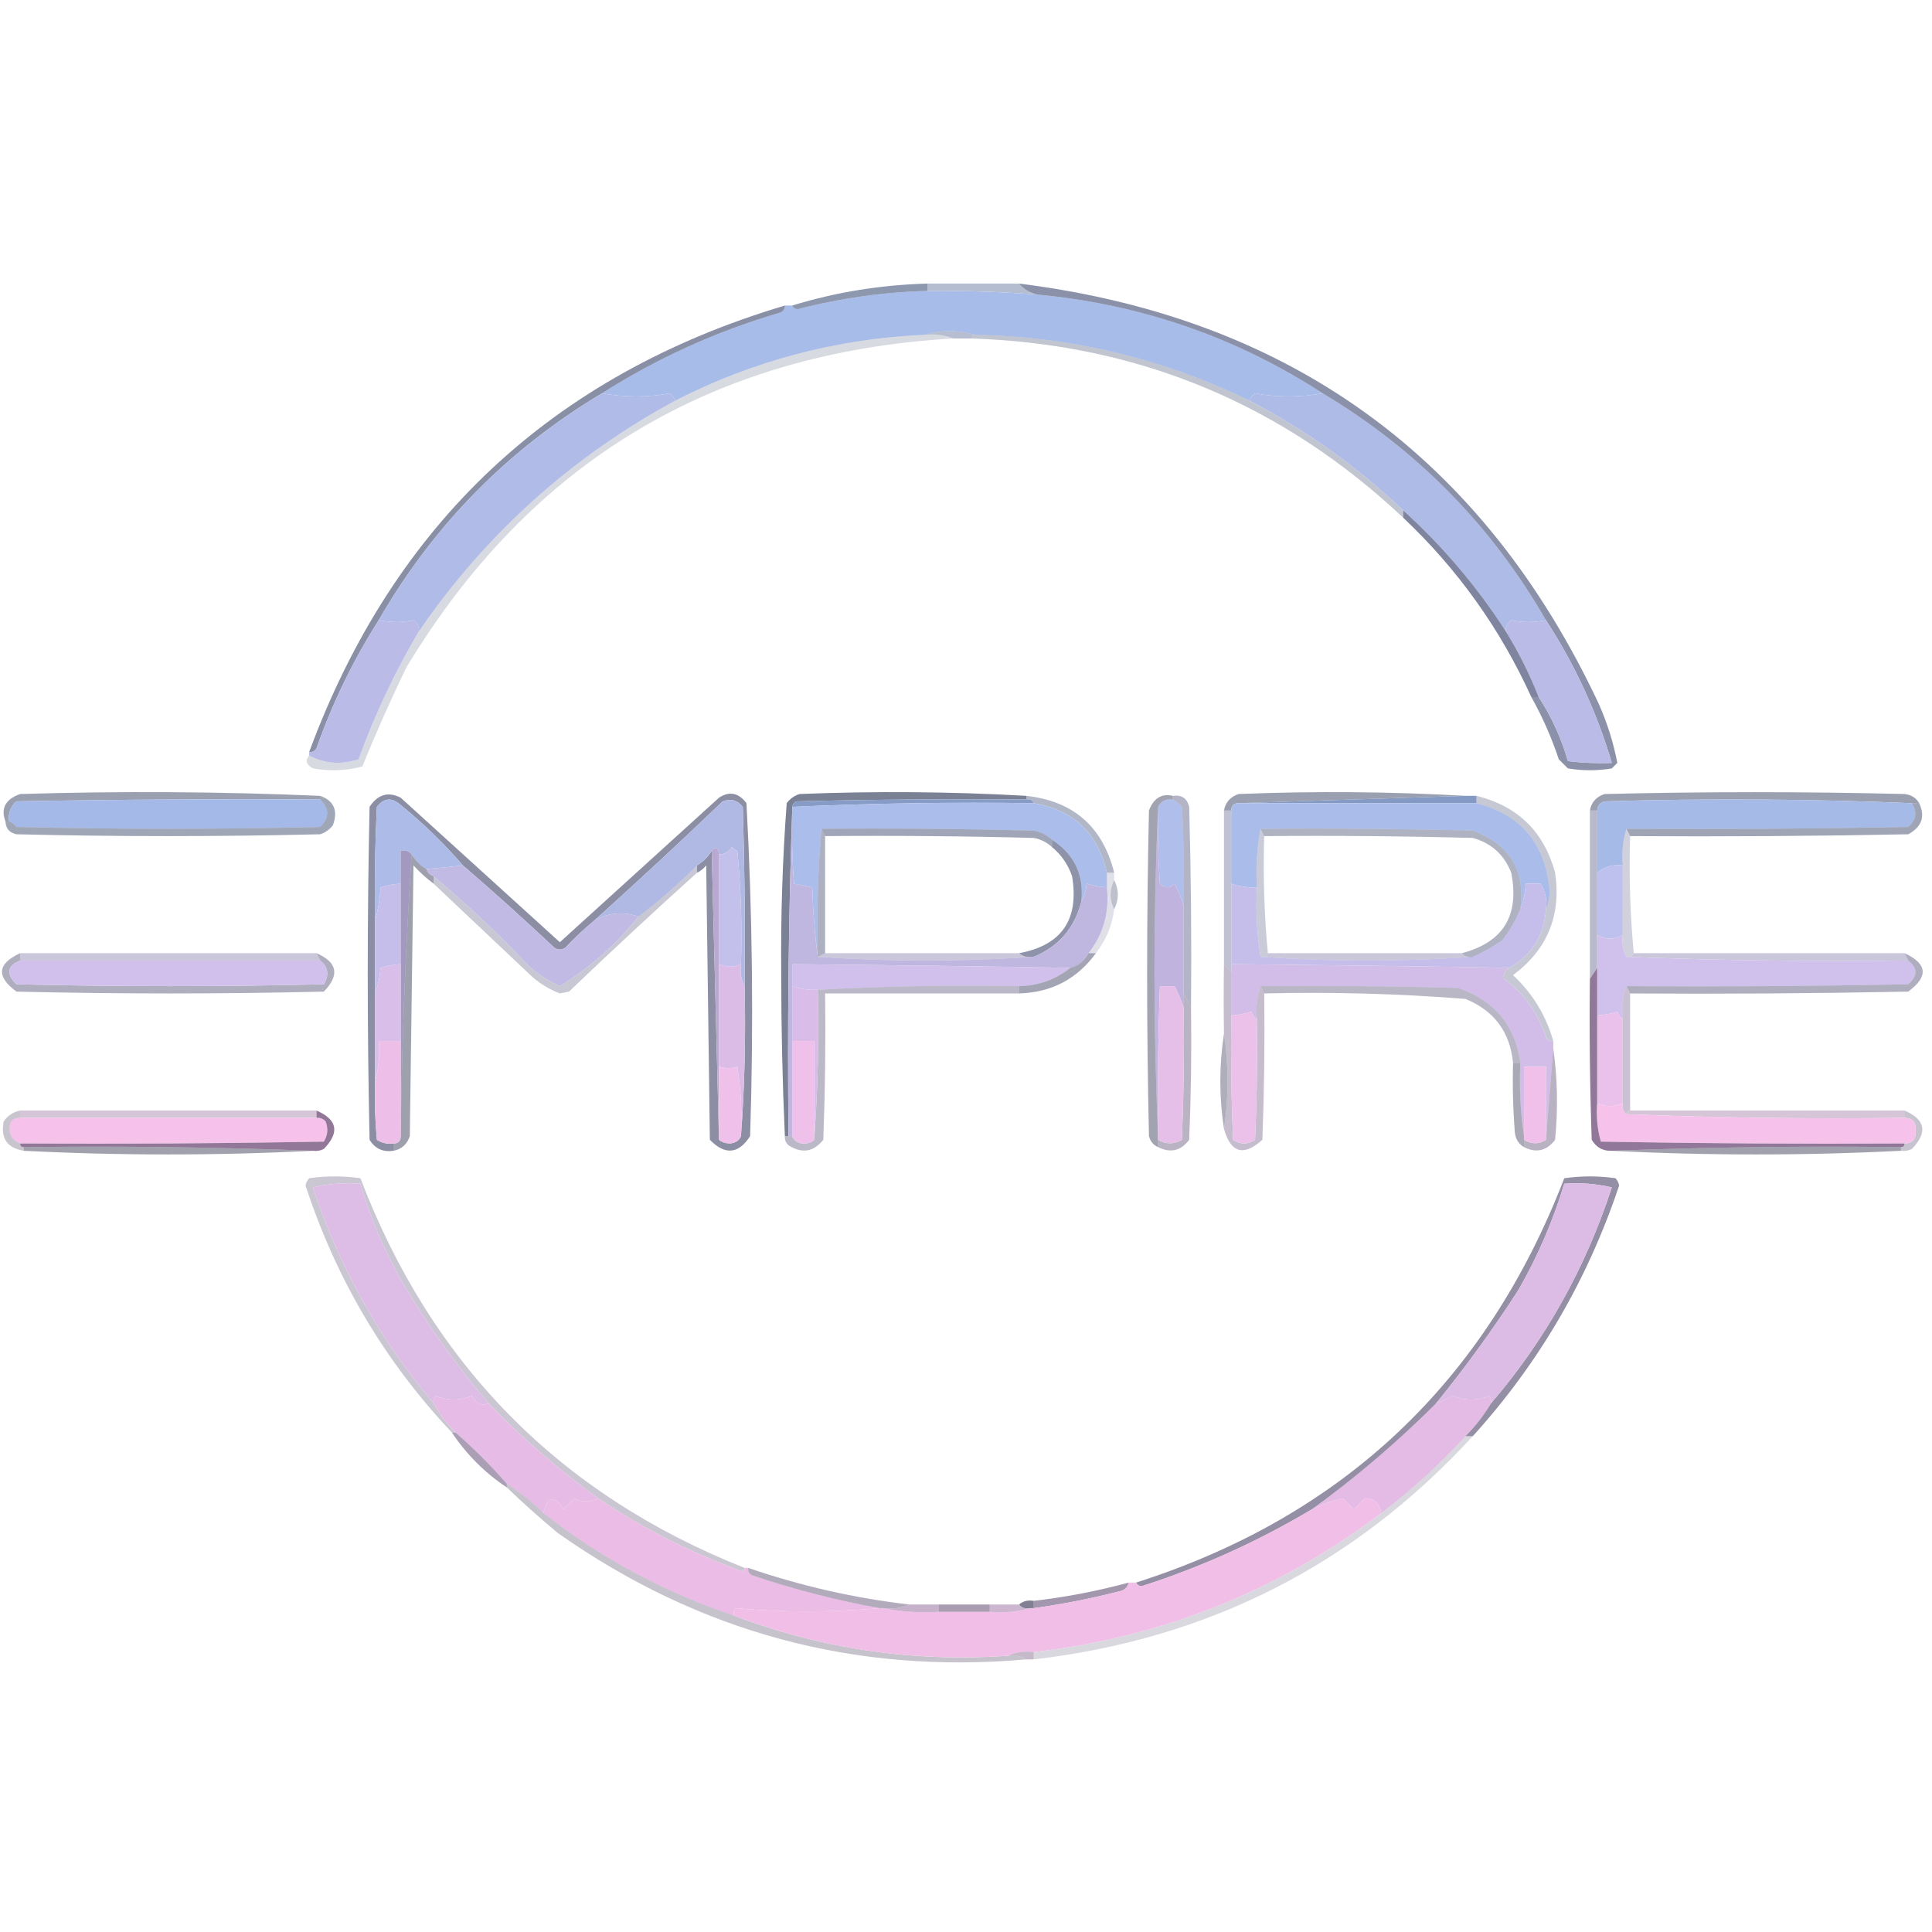 <?xml version="1.0" encoding="UTF-8"?>
<!DOCTYPE svg PUBLIC "-//W3C//DTD SVG 1.1//EN" "http://www.w3.org/Graphics/SVG/1.1/DTD/svg11.dtd">
<svg xmlns="http://www.w3.org/2000/svg" version="1.1" width="528px" height="528px" style="shape-rendering:geometricPrecision; text-rendering:geometricPrecision; image-rendering:optimizeQuality; fill-rule:evenodd; clip-rule:evenodd" xmlns:xlink="http://www.w3.org/1999/xlink">
<g><path style="opacity:0.5" fill="#6d7fa5" d="M 253.5,77.5 C 261.833,77.5 270.167,77.5 278.5,77.5C 279.802,79.028 281.469,80.028 283.5,80.5C 273.518,79.743 263.518,79.41 253.5,79.5C 253.5,78.833 253.5,78.167 253.5,77.5 Z"/></g>
<g><path style="opacity:1" fill="#a8bce9" d="M 253.5,79.5 C 263.518,79.41 273.518,79.743 283.5,80.5C 311.856,83.172 337.856,92.172 361.5,107.5C 355.057,108.62 348.891,108.62 343,107.5C 342.283,108.044 341.783,108.711 341.5,109.5C 317.849,98.004 292.849,92.004 266.5,91.5C 261.833,90.167 257.167,90.167 252.5,91.5C 228.483,92.609 205.817,98.609 184.5,109.5C 184.217,108.711 183.717,108.044 183,107.5C 177.109,108.62 170.943,108.62 164.5,107.5C 179.514,97.915 195.681,90.581 213,85.5C 214.03,85.164 214.53,84.497 214.5,83.5C 215.167,83.5 215.833,83.5 216.5,83.5C 216.735,84.097 217.235,84.43 218,84.5C 229.641,81.488 241.475,79.821 253.5,79.5 Z"/></g>
<g><path style="opacity:0.667" fill="#546386" d="M 253.5,77.5 C 253.5,78.167 253.5,78.833 253.5,79.5C 241.475,79.821 229.641,81.488 218,84.5C 217.235,84.43 216.735,84.097 216.5,83.5C 228.434,79.84 240.767,77.84 253.5,77.5 Z"/></g>
<g><path style="opacity:0.5" fill="#707fa5" d="M 252.5,91.5 C 257.167,90.167 261.833,90.167 266.5,91.5C 265.833,91.5 265.5,91.833 265.5,92.5C 263.833,92.5 262.167,92.5 260.5,92.5C 258.052,91.527 255.385,91.194 252.5,91.5 Z"/></g>
<g><path style="opacity:0.333" fill="#455172" d="M 266.5,91.5 C 292.849,92.004 317.849,98.004 341.5,109.5C 356.869,117.528 370.869,127.528 383.5,139.5C 383.5,140.167 383.5,140.833 383.5,141.5C 350.373,110.343 311.04,94.01 265.5,92.5C 265.5,91.833 265.833,91.5 266.5,91.5 Z"/></g>
<g><path style="opacity:0.667" fill="#4f597a" d="M 214.5,83.5 C 214.53,84.497 214.03,85.164 213,85.5C 195.681,90.581 179.514,97.915 164.5,107.5C 138.784,122.882 118.451,143.549 103.5,169.5C 96.535,180.432 90.868,192.099 86.5,204.5C 86.043,205.298 85.376,205.631 84.5,205.5C 107.515,143.151 150.848,102.485 214.5,83.5 Z"/></g>
<g><path style="opacity:1" fill="#b0bbe8" d="M 164.5,107.5 C 170.943,108.62 177.109,108.62 183,107.5C 183.717,108.044 184.217,108.711 184.5,109.5C 156.083,124.92 132.75,145.92 114.5,172.5C 114.539,171.244 114.039,170.244 113,169.5C 110.003,170.166 106.836,170.166 103.5,169.5C 118.451,143.549 138.784,122.882 164.5,107.5 Z"/></g>
<g><path style="opacity:1" fill="#afbbe7" d="M 361.5,107.5 C 387.216,122.882 407.549,143.549 422.5,169.5C 419.164,170.166 415.997,170.166 413,169.5C 411.961,170.244 411.461,171.244 411.5,172.5C 403.668,160.326 394.334,149.326 383.5,139.5C 370.869,127.528 356.869,117.528 341.5,109.5C 341.783,108.711 342.283,108.044 343,107.5C 348.891,108.62 355.057,108.62 361.5,107.5 Z"/></g>
<g><path style="opacity:0.22" fill="#505a7b" d="M 252.5,91.5 C 255.385,91.194 258.052,91.527 260.5,92.5C 194.668,96.317 144.834,126.317 111,182.5C 106.725,191.382 102.725,200.382 99,209.5C 94.587,210.632 90.087,210.799 85.5,210C 83.689,208.959 83.355,207.793 84.5,206.5C 88.773,208.733 93.273,209.066 98,207.5C 102.43,195.308 107.93,183.641 114.5,172.5C 132.75,145.92 156.083,124.92 184.5,109.5C 205.817,98.609 228.483,92.609 252.5,91.5 Z"/></g>
<g><path style="opacity:0.667" fill="#515b7d" d="M 278.5,77.5 C 352.556,86.74 405.389,125.074 437,192.5C 439.304,197.739 440.97,203.072 442,208.5C 441.5,209 441,209.5 440.5,210C 436.5,210.667 432.5,210.667 428.5,210C 427.667,209.167 426.833,208.333 426,207.5C 424.035,201.572 421.535,195.906 418.5,190.5C 419.167,190.5 419.833,190.5 420.5,190.5C 424.019,195.869 426.686,201.702 428.5,208C 432.486,208.499 436.486,208.666 440.5,208.5C 436.368,194.573 430.368,181.573 422.5,169.5C 407.549,143.549 387.216,122.882 361.5,107.5C 337.856,92.172 311.856,83.172 283.5,80.5C 281.469,80.028 279.802,79.028 278.5,77.5 Z"/></g>
<g><path style="opacity:1" fill="#babbe7" d="M 103.5,169.5 C 106.836,170.166 110.003,170.166 113,169.5C 114.039,170.244 114.539,171.244 114.5,172.5C 107.93,183.641 102.43,195.308 98,207.5C 93.273,209.066 88.773,208.733 84.5,206.5C 84.5,206.167 84.5,205.833 84.5,205.5C 85.376,205.631 86.043,205.298 86.5,204.5C 90.868,192.099 96.535,180.432 103.5,169.5 Z"/></g>
<g><path style="opacity:1" fill="#bbbbe8" d="M 422.5,169.5 C 430.368,181.573 436.368,194.573 440.5,208.5C 436.486,208.666 432.486,208.499 428.5,208C 426.686,201.702 424.019,195.869 420.5,190.5C 418.012,184.19 415.012,178.19 411.5,172.5C 411.461,171.244 411.961,170.244 413,169.5C 415.997,170.166 419.164,170.166 422.5,169.5 Z"/></g>
<g><path style="opacity:0.776" fill="#5b6284" d="M 383.5,139.5 C 394.334,149.326 403.668,160.326 411.5,172.5C 415.012,178.19 418.012,184.19 420.5,190.5C 419.833,190.5 419.167,190.5 418.5,190.5C 410.021,171.869 398.354,155.536 383.5,141.5C 383.5,140.833 383.5,140.167 383.5,139.5 Z"/></g>
<g><path style="opacity:0.502" fill="#364362" d="M 87.5,217.5 C 87.5,217.833 87.5,218.167 87.5,218.5C 59.831,218.333 32.165,218.5 4.5,219C 2.845,220.444 2.178,222.278 2.5,224.5C 2.167,224.5 1.833,224.5 1.5,224.5C 0.139,220.934 1.472,218.434 5.5,217C 33.003,216.17 60.336,216.336 87.5,217.5 Z"/></g>
<g><path style="opacity:0.5" fill="#364363" d="M 400.5,217.5 C 379.833,218.167 359.167,218.833 338.5,219.5C 337.167,219.5 336.5,220.167 336.5,221.5C 335.833,221.5 335.167,221.5 334.5,221.5C 334.916,219.248 336.249,217.748 338.5,217C 359.337,216.171 380.004,216.337 400.5,217.5 Z"/></g>
<g><path style="opacity:0.502" fill="#364362" d="M 524.5,219.5 C 523.833,219.5 523.167,219.5 522.5,219.5C 494.572,218.343 466.572,218.176 438.5,219C 437.244,219.417 436.577,220.25 436.5,221.5C 435.833,221.5 435.167,221.5 434.5,221.5C 434.916,219.248 436.249,217.748 438.5,217C 465.833,216.333 493.167,216.333 520.5,217C 522.32,217.2 523.653,218.034 524.5,219.5 Z"/></g>
<g><path style="opacity:0.667" fill="#394260" d="M 280.5,217.5 C 280.5,217.833 280.5,218.167 280.5,218.5C 259.497,218.333 238.497,218.5 217.5,219C 216.944,219.383 216.611,219.883 216.5,220.5C 216.5,220.833 216.5,221.167 216.5,221.5C 215.502,250.995 215.169,280.662 215.5,310.5C 215.167,310.5 214.833,310.5 214.5,310.5C 213.833,295.837 213.5,281.004 213.5,266C 213.348,250.411 213.848,234.911 215,219.5C 215.903,218.299 217.069,217.465 218.5,217C 239.337,216.171 260.004,216.337 280.5,217.5 Z"/></g>
<g><path style="opacity:1" fill="#869bc5" d="M 280.5,218.5 C 281.492,218.328 282.158,218.662 282.5,219.5C 260.455,219.188 238.455,219.522 216.5,220.5C 216.611,219.883 216.944,219.383 217.5,219C 238.497,218.5 259.497,218.333 280.5,218.5 Z"/></g>
<g><path style="opacity:1" fill="#8499c3" d="M 400.5,217.5 C 401.5,217.5 402.5,217.5 403.5,217.5C 403.5,218.167 403.5,218.833 403.5,219.5C 381.833,219.5 360.167,219.5 338.5,219.5C 359.167,218.833 379.833,218.167 400.5,217.5 Z"/></g>
<g><path style="opacity:0.443" fill="#505d7f" d="M 280.5,218.5 C 280.5,218.167 280.5,217.833 280.5,217.5C 293.357,218.931 301.357,225.931 304.5,238.5C 303.833,238.5 303.167,238.5 302.5,238.5C 300.037,227.702 293.37,221.369 282.5,219.5C 282.158,218.662 281.492,218.328 280.5,218.5 Z"/></g>
<g><path style="opacity:1" fill="#a4b9e7" d="M 87.5,218.5 C 90.061,221.01 90.061,223.51 87.5,226C 59.833,226.667 32.167,226.667 4.5,226C 3.956,225.283 3.289,224.783 2.5,224.5C 2.178,222.278 2.845,220.444 4.5,219C 32.165,218.5 59.831,218.333 87.5,218.5 Z"/></g>
<g><path style="opacity:1" fill="#abbdea" d="M 282.5,219.5 C 293.37,221.369 300.037,227.702 302.5,238.5C 302.5,239.833 302.5,241.167 302.5,242.5C 300.595,242.407 298.762,242.074 297,241.5C 296.802,243.382 296.302,245.048 295.5,246.5C 296.32,239.142 293.653,233.476 287.5,229.5C 286.158,228.207 284.491,227.374 282.5,227C 263.17,226.5 243.836,226.333 224.5,226.5C 223.505,237.988 223.172,249.655 223.5,261.5C 222.672,255.347 222.172,249.013 222,242.5C 220.333,242.167 218.667,241.833 217,241.5C 216.5,234.842 216.334,228.175 216.5,221.5C 216.5,221.167 216.5,220.833 216.5,220.5C 238.455,219.522 260.455,219.188 282.5,219.5 Z"/></g>
<g><path style="opacity:1" fill="#aabdea" d="M 338.5,219.5 C 360.167,219.5 381.833,219.5 403.5,219.5C 415.779,222.68 422.446,230.68 423.5,243.5C 423.493,245.369 423.16,247.036 422.5,248.5C 422.852,245.927 422.352,243.594 421,241.5C 419.667,241.5 418.333,241.5 417,241.5C 416.814,244.036 416.314,246.369 415.5,248.5C 416.936,237.875 412.603,230.709 402.5,227C 383.17,226.5 363.836,226.333 344.5,226.5C 343.512,231.64 343.179,236.974 343.5,242.5C 341.015,242.608 338.681,242.275 336.5,241.5C 336.5,234.833 336.5,228.167 336.5,221.5C 336.5,220.167 337.167,219.5 338.5,219.5 Z"/></g>
<g><path style="opacity:1" fill="#a5bae7" d="M 522.5,219.5 C 524.017,221.936 523.684,224.102 521.5,226C 495.835,226.5 470.169,226.667 444.5,226.5C 443.521,229.625 443.187,232.958 443.5,236.5C 440.812,236.166 438.479,236.832 436.5,238.5C 436.5,232.833 436.5,227.167 436.5,221.5C 436.577,220.25 437.244,219.417 438.5,219C 466.572,218.176 494.572,218.343 522.5,219.5 Z"/></g>
<g><path style="opacity:0.502" fill="#414e6d" d="M 87.5,217.5 C 91.254,218.828 92.421,221.494 91,225.5C 90.097,226.701 88.931,227.535 87.5,228C 59.833,228.667 32.167,228.667 4.5,228C 2.574,227.578 1.574,226.411 1.5,224.5C 1.833,224.5 2.167,224.5 2.5,224.5C 3.289,224.783 3.956,225.283 4.5,226C 32.167,226.667 59.833,226.667 87.5,226C 90.061,223.51 90.061,221.01 87.5,218.5C 87.5,218.167 87.5,217.833 87.5,217.5 Z"/></g>
<g><path style="opacity:0.503" fill="#434f6f" d="M 224.5,226.5 C 243.836,226.333 263.17,226.5 282.5,227C 284.491,227.374 286.158,228.207 287.5,229.5C 287.5,230.167 287.5,230.833 287.5,231.5C 286.118,230.199 284.452,229.366 282.5,229C 263.503,228.5 244.503,228.333 225.5,228.5C 225.167,227.833 224.833,227.167 224.5,226.5 Z"/></g>
<g><path style="opacity:0.501" fill="#414d6d" d="M 522.5,219.5 C 523.167,219.5 523.833,219.5 524.5,219.5C 526.202,223.164 525.202,225.997 521.5,228C 496.169,228.5 470.836,228.667 445.5,228.5C 445.167,227.833 444.833,227.167 444.5,226.5C 470.169,226.667 495.835,226.5 521.5,226C 523.684,224.102 524.017,221.936 522.5,219.5 Z"/></g>
<g><path style="opacity:1" fill="#b0beeb" d="M 320.5,218.5 C 321.458,218.953 322.292,219.619 323,220.5C 323.5,229.494 323.666,238.494 323.5,247.5C 322.852,245.502 322.019,243.502 321,241.5C 319.667,242.833 318.333,242.833 317,241.5C 316.5,234.508 316.334,227.508 316.5,220.5C 317.287,218.896 318.62,218.229 320.5,218.5 Z"/></g>
<g><path style="opacity:0.5" fill="#5c6385" d="M 224.5,226.5 C 224.833,227.167 225.167,227.833 225.5,228.5C 225.5,239.167 225.5,249.833 225.5,260.5C 224.833,260.833 224.167,261.167 223.5,261.5C 223.172,249.655 223.505,237.988 224.5,226.5 Z"/></g>
<g><path style="opacity:0.333" fill="#565d7e" d="M 403.5,217.5 C 414.777,220.277 421.944,227.277 425,238.5C 426.723,250.175 422.889,259.509 413.5,266.5C 418.84,271.5 422.506,277.5 424.5,284.5C 423.624,284.631 422.957,284.298 422.5,283.5C 420.408,276.909 416.575,271.576 411,267.5C 410.761,266.212 411.261,265.212 412.5,264.5C 418.646,261.002 421.979,255.669 422.5,248.5C 423.16,247.036 423.493,245.369 423.5,243.5C 422.446,230.68 415.779,222.68 403.5,219.5C 403.5,218.833 403.5,218.167 403.5,217.5 Z"/></g>
<g><path style="opacity:0.333" fill="#72779b" d="M 444.5,226.5 C 444.833,227.167 445.167,227.833 445.5,228.5C 445.172,239.346 445.506,250.013 446.5,260.5C 446.158,261.338 445.492,261.672 444.5,261.5C 443.539,259.735 443.205,257.735 443.5,255.5C 443.5,249.167 443.5,242.833 443.5,236.5C 443.187,232.958 443.521,229.625 444.5,226.5 Z"/></g>
<g><path style="opacity:0.4" fill="#787da1" d="M 344.5,226.5 C 344.833,227.167 345.167,227.833 345.5,228.5C 345.172,239.346 345.506,250.013 346.5,260.5C 346.158,261.338 345.492,261.672 344.5,261.5C 343.51,255.355 343.177,249.022 343.5,242.5C 343.179,236.974 343.512,231.64 344.5,226.5 Z"/></g>
<g><path style="opacity:1" fill="#bec0ed" d="M 443.5,236.5 C 443.5,242.833 443.5,249.167 443.5,255.5C 441.167,256.833 438.833,256.833 436.5,255.5C 436.5,249.833 436.5,244.167 436.5,238.5C 438.479,236.832 440.812,236.166 443.5,236.5 Z"/></g>
<g><path style="opacity:0.667" fill="#585e7f" d="M 287.5,229.5 C 293.653,233.476 296.32,239.142 295.5,246.5C 293.627,253.702 289.293,258.702 282.5,261.5C 280.901,261.768 279.568,261.434 278.5,260.5C 290.12,258.356 294.953,251.356 293,239.5C 291.896,236.279 290.063,233.612 287.5,231.5C 287.5,230.833 287.5,230.167 287.5,229.5 Z"/></g>
<g><path style="opacity:0.333" fill="#3d4563" d="M 304.5,240.5 C 305.833,243.167 305.833,245.833 304.5,248.5C 303.167,245.833 303.167,243.167 304.5,240.5 Z"/></g>
<g><path style="opacity:0.667" fill="#535676" d="M 190.5,238.5 C 190.5,237.833 190.5,237.167 190.5,236.5C 192.194,235.473 193.527,234.139 194.5,232.5C 195.167,258.833 195.833,285.167 196.5,311.5C 197.274,312.147 198.274,312.48 199.5,312.5C 201.03,312.36 202.03,311.693 202.5,310.5C 203.496,297.01 203.829,283.344 203.5,269.5C 203.667,253.163 203.5,236.83 203,220.5C 201.534,218.675 199.701,218.175 197.5,219C 185.937,230.067 174.271,240.9 162.5,251.5C 159.703,253.795 157.036,256.295 154.5,259C 153.5,259.667 152.5,259.667 151.5,259C 143.296,251.293 134.963,243.793 126.5,236.5C 121.337,230.504 115.67,225.004 109.5,220C 107.105,217.855 104.938,218.022 103,220.5C 102.5,230.828 102.334,241.161 102.5,251.5C 102.5,258.167 102.5,264.833 102.5,271.5C 102.5,279.5 102.5,287.5 102.5,295.5C 102.334,300.844 102.501,306.177 103,311.5C 104.356,312.38 105.856,312.714 107.5,312.5C 107.5,313.167 107.5,313.833 107.5,314.5C 104.675,314.919 102.509,313.919 101,311.5C 100.333,281.167 100.333,250.833 101,220.5C 103.266,217.09 106.099,216.256 109.5,218C 124.012,231.18 138.512,244.346 153,257.5C 167.488,244.346 181.988,231.18 196.5,218C 199.347,216.148 201.847,216.648 204,219.5C 205.651,249.747 205.984,280.081 205,310.5C 201.829,315.414 198.163,315.747 194,311.5C 193.667,286.5 193.333,261.5 193,236.5C 192.292,237.381 191.458,238.047 190.5,238.5 Z"/></g>
<g><path style="opacity:1" fill="#b0b8e4" d="M 203.5,269.5 C 202.539,267.735 202.205,265.735 202.5,263.5C 202.832,253.145 202.499,242.812 201.5,232.5C 200.914,232.291 200.414,231.957 200,231.5C 199.184,232.823 198.017,233.489 196.5,233.5C 196.289,231.576 195.623,231.243 194.5,232.5C 193.527,234.139 192.194,235.473 190.5,236.5C 185.463,241.539 180.129,246.206 174.5,250.5C 170.425,249.062 166.425,249.395 162.5,251.5C 174.271,240.9 185.937,230.067 197.5,219C 199.701,218.175 201.534,218.675 203,220.5C 203.5,236.83 203.667,253.163 203.5,269.5 Z"/></g>
<g><path style="opacity:1" fill="#acbbe7" d="M 126.5,236.5 C 123.205,236.905 119.871,237.238 116.5,237.5C 114.833,236.5 113.5,235.167 112.5,233.5C 111.791,232.596 110.791,232.263 109.5,232.5C 109.5,235.5 109.5,238.5 109.5,241.5C 107.595,241.593 105.762,241.926 104,242.5C 103.819,245.695 103.319,248.695 102.5,251.5C 102.334,241.161 102.5,230.828 103,220.5C 104.938,218.022 107.105,217.855 109.5,220C 115.67,225.004 121.337,230.504 126.5,236.5 Z"/></g>
<g><path style="opacity:0.5" fill="#73779b" d="M 434.5,221.5 C 435.167,221.5 435.833,221.5 436.5,221.5C 436.5,227.167 436.5,232.833 436.5,238.5C 436.5,244.167 436.5,249.833 436.5,255.5C 436.5,258.5 436.5,261.5 436.5,264.5C 435.833,265.5 435.167,266.5 434.5,267.5C 434.5,252.167 434.5,236.833 434.5,221.5 Z"/></g>
<g><path style="opacity:0.22" fill="#737599" d="M 302.5,238.5 C 303.167,238.5 303.833,238.5 304.5,238.5C 304.5,239.167 304.5,239.833 304.5,240.5C 303.167,243.167 303.167,245.833 304.5,248.5C 303.933,252.967 302.266,256.967 299.5,260.5C 298.833,260.5 298.167,260.5 297.5,260.5C 301.588,255.229 303.255,249.229 302.5,242.5C 302.5,241.167 302.5,239.833 302.5,238.5 Z"/></g>
<g><path style="opacity:0.471" fill="#7a7ea2" d="M 334.5,221.5 C 335.167,221.5 335.833,221.5 336.5,221.5C 336.5,228.167 336.5,234.833 336.5,241.5C 336.5,248.833 336.5,256.167 336.5,263.5C 336.5,264.167 336.5,264.833 336.5,265.5C 335.833,264.833 335.167,264.167 334.5,263.5C 334.5,249.5 334.5,235.5 334.5,221.5 Z"/></g>
<g><path style="opacity:0.333" fill="#585c7d" d="M 190.5,236.5 C 190.5,237.167 190.5,237.833 190.5,238.5C 178.703,249.128 167.036,259.961 155.5,271C 154.667,271.167 153.833,271.333 153,271.5C 150.277,270.459 147.777,268.959 145.5,267C 136.468,258.493 127.468,249.993 118.5,241.5C 118.5,240.833 118.5,240.167 118.5,239.5C 127.599,247.096 136.266,255.263 144.5,264C 147.104,266.286 149.937,268.119 153,269.5C 161.201,264.46 168.368,258.126 174.5,250.5C 180.129,246.206 185.463,241.539 190.5,236.5 Z"/></g>
<g><path style="opacity:1" fill="#c6beea" d="M 109.5,241.5 C 109.5,248.833 109.5,256.167 109.5,263.5C 107.753,263.593 105.919,263.926 104,264.5C 103.814,267.036 103.314,269.369 102.5,271.5C 102.5,264.833 102.5,258.167 102.5,251.5C 103.319,248.695 103.819,245.695 104,242.5C 105.762,241.926 107.595,241.593 109.5,241.5 Z"/></g>
<g><path style="opacity:1" fill="#c0bae5" d="M 126.5,236.5 C 134.963,243.793 143.296,251.293 151.5,259C 152.5,259.667 153.5,259.667 154.5,259C 157.036,256.295 159.703,253.795 162.5,251.5C 166.425,249.395 170.425,249.062 174.5,250.5C 168.368,258.126 161.201,264.46 153,269.5C 149.937,268.119 147.104,266.286 144.5,264C 136.266,255.263 127.599,247.096 118.5,239.5C 117.5,239.167 116.833,238.5 116.5,237.5C 119.871,237.238 123.205,236.905 126.5,236.5 Z"/></g>
<g><path style="opacity:1" fill="#c4c0ec" d="M 202.5,263.5 C 200.611,264.38 198.611,264.38 196.5,263.5C 196.5,253.5 196.5,243.5 196.5,233.5C 198.017,233.489 199.184,232.823 200,231.5C 200.414,231.957 200.914,232.291 201.5,232.5C 202.499,242.812 202.832,253.145 202.5,263.5 Z"/></g>
<g><path style="opacity:1" fill="#c0b7e1" d="M 216.5,221.5 C 216.334,228.175 216.5,234.842 217,241.5C 218.667,241.833 220.333,242.167 222,242.5C 222.172,249.013 222.672,255.347 223.5,261.5C 243.167,262.833 262.833,262.833 282.5,261.5C 289.293,258.702 293.627,253.702 295.5,246.5C 296.302,245.048 296.802,243.382 297,241.5C 298.762,242.074 300.595,242.407 302.5,242.5C 303.255,249.229 301.588,255.229 297.5,260.5C 296.415,262.587 294.749,263.92 292.5,264.5C 267.505,264.068 242.171,263.735 216.5,263.5C 216.5,265.5 216.5,267.5 216.5,269.5C 216.5,274.5 216.5,279.5 216.5,284.5C 216.5,293.167 216.5,301.833 216.5,310.5C 216.167,310.5 215.833,310.5 215.5,310.5C 215.169,280.662 215.502,250.995 216.5,221.5 Z"/></g>
<g><path style="opacity:1" fill="#c5beea" d="M 336.5,241.5 C 338.681,242.275 341.015,242.608 343.5,242.5C 343.177,249.022 343.51,255.355 344.5,261.5C 363.833,262.833 383.167,262.833 402.5,261.5C 405.234,260.295 407.901,258.795 410.5,257C 412.556,254.386 414.223,251.553 415.5,248.5C 416.314,246.369 416.814,244.036 417,241.5C 418.333,241.5 419.667,241.5 421,241.5C 422.352,243.594 422.852,245.927 422.5,248.5C 421.979,255.669 418.646,261.002 412.5,264.5C 387.505,264.068 362.171,263.735 336.5,263.5C 336.5,256.167 336.5,248.833 336.5,241.5 Z"/></g>
<g><path style="opacity:1" fill="#a398bf" d="M 112.5,233.5 C 110.836,258.984 109.836,284.65 109.5,310.5C 109.5,301.833 109.5,293.167 109.5,284.5C 109.5,277.5 109.5,270.5 109.5,263.5C 109.5,256.167 109.5,248.833 109.5,241.5C 109.5,238.5 109.5,235.5 109.5,232.5C 110.791,232.263 111.791,232.596 112.5,233.5 Z"/></g>
<g><path style="opacity:0.494" fill="#666a8c" d="M 320.5,218.5 C 320.5,218.167 320.5,217.833 320.5,217.5C 322.911,217.137 324.411,218.137 325,220.5C 325.5,238.83 325.667,257.164 325.5,275.5C 324.833,274.167 324.167,272.833 323.5,271.5C 323.5,263.5 323.5,255.5 323.5,247.5C 323.666,238.494 323.5,229.494 323,220.5C 322.292,219.619 321.458,218.953 320.5,218.5 Z"/></g>
<g><path style="opacity:0.443" fill="#4b5373" d="M 344.5,226.5 C 363.836,226.333 383.17,226.5 402.5,227C 412.603,230.709 416.936,237.875 415.5,248.5C 414.223,251.553 412.556,254.386 410.5,257C 407.901,258.795 405.234,260.295 402.5,261.5C 401.209,261.737 400.209,261.404 399.5,260.5C 410.827,257.533 415.327,250.2 413,238.5C 411.073,233.572 407.573,230.406 402.5,229C 383.503,228.5 364.503,228.333 345.5,228.5C 345.167,227.833 344.833,227.167 344.5,226.5 Z"/></g>
<g><path style="opacity:0.505" fill="#9791b8" d="M 225.5,260.5 C 243.167,260.5 260.833,260.5 278.5,260.5C 279.568,261.434 280.901,261.768 282.5,261.5C 262.833,262.833 243.167,262.833 223.5,261.5C 224.167,261.167 224.833,260.833 225.5,260.5 Z"/></g>
<g><path style="opacity:0.505" fill="#9791b7" d="M 346.5,260.5 C 364.167,260.5 381.833,260.5 399.5,260.5C 400.209,261.404 401.209,261.737 402.5,261.5C 383.167,262.833 363.833,262.833 344.5,261.5C 345.492,261.672 346.158,261.338 346.5,260.5 Z"/></g>
<g><path style="opacity:0.501" fill="#9690b7" d="M 446.5,260.5 C 471.167,260.5 495.833,260.5 520.5,260.5C 520.833,261.167 521.167,261.833 521.5,262.5C 495.661,262.831 469.995,262.498 444.5,261.5C 445.492,261.672 446.158,261.338 446.5,260.5 Z"/></g>
<g><path style="opacity:1" fill="#d0c0eb" d="M 292.5,264.5 C 288.503,267.724 283.836,269.39 278.5,269.5C 259.992,269.17 241.659,269.503 223.5,270.5C 221.015,270.608 218.681,270.275 216.5,269.5C 216.5,267.5 216.5,265.5 216.5,263.5C 242.171,263.735 267.505,264.068 292.5,264.5 Z"/></g>
<g><path style="opacity:1" fill="#c0b4df" d="M 316.5,220.5 C 316.334,227.508 316.5,234.508 317,241.5C 318.333,242.833 319.667,242.833 321,241.5C 322.019,243.502 322.852,245.502 323.5,247.5C 323.5,255.5 323.5,263.5 323.5,271.5C 323.5,272.833 323.5,274.167 323.5,275.5C 322.852,273.502 322.019,271.502 321,269.5C 319.667,269.5 318.333,269.5 317,269.5C 316.5,283.163 316.333,296.829 316.5,310.5C 315.167,280.5 315.167,250.5 316.5,220.5 Z"/></g>
<g><path style="opacity:1" fill="#d1bde8" d="M 336.5,263.5 C 362.171,263.735 387.505,264.068 412.5,264.5C 411.261,265.212 410.761,266.212 411,267.5C 416.575,271.576 420.408,276.909 422.5,283.5C 422.957,284.298 423.624,284.631 424.5,284.5C 424.5,285.167 424.5,285.833 424.5,286.5C 423.833,294.833 423.167,303.167 422.5,311.5C 422.5,304.833 422.5,298.167 422.5,291.5C 420.5,291.5 418.5,291.5 416.5,291.5C 416.5,297.833 416.5,304.167 416.5,310.5C 415.509,304.021 415.176,297.354 415.5,290.5C 414.133,280.284 408.467,273.451 398.5,270C 380.503,269.5 362.503,269.333 344.5,269.5C 343.523,272.287 343.19,275.287 343.5,278.5C 342.778,278.082 342.278,277.416 342,276.5C 340.081,277.074 338.247,277.407 336.5,277.5C 336.5,273.5 336.5,269.5 336.5,265.5C 336.5,264.833 336.5,264.167 336.5,263.5 Z"/></g>
<g><path style="opacity:1" fill="#d0c0ec" d="M 436.5,255.5 C 438.833,256.833 441.167,256.833 443.5,255.5C 443.205,257.735 443.539,259.735 444.5,261.5C 469.995,262.498 495.661,262.831 521.5,262.5C 524.134,264.54 524.134,266.707 521.5,269C 495.835,269.5 470.169,269.667 444.5,269.5C 443.523,272.287 443.19,275.287 443.5,278.5C 442.778,278.082 442.278,277.416 442,276.5C 440.081,277.074 438.247,277.407 436.5,277.5C 436.5,273.167 436.5,268.833 436.5,264.5C 436.5,261.5 436.5,258.5 436.5,255.5 Z"/></g>
<g><path style="opacity:0.502" fill="#615f7f" d="M 5.5,260.5 C 5.5,261.167 5.5,261.833 5.5,262.5C 1.932,263.969 1.598,266.136 4.5,269C 32.5,269.667 60.5,269.667 88.5,269C 90.02,266.448 89.687,264.282 87.5,262.5C 87.167,261.833 86.833,261.167 86.5,260.5C 92.228,262.977 92.895,266.477 88.5,271C 60.5,271.667 32.5,271.667 4.5,271C -1.092,266.882 -0.759,263.382 5.5,260.5 Z"/></g>
<g><path style="opacity:1" fill="#d0c0eb" d="M 5.5,262.5 C 32.833,262.5 60.167,262.5 87.5,262.5C 89.687,264.282 90.02,266.448 88.5,269C 60.5,269.667 32.5,269.667 4.5,269C 1.598,266.136 1.932,263.969 5.5,262.5 Z"/></g>
<g><path style="opacity:0.502" fill="#9690b6" d="M 5.5,260.5 C 32.5,260.5 59.5,260.5 86.5,260.5C 86.833,261.167 87.167,261.833 87.5,262.5C 60.167,262.5 32.833,262.5 5.5,262.5C 5.5,261.833 5.5,261.167 5.5,260.5 Z"/></g>
<g><path style="opacity:0.446" fill="#676182" d="M 278.5,269.5 C 278.5,270.167 278.5,270.833 278.5,271.5C 260.833,271.5 243.167,271.5 225.5,271.5C 225.667,284.837 225.5,298.171 225,311.5C 222.321,314.835 219.155,315.335 215.5,313C 214.748,312.329 214.414,311.496 214.5,310.5C 214.833,310.5 215.167,310.5 215.5,310.5C 215.833,310.5 216.167,310.5 216.5,310.5C 217.134,311.947 218.301,312.613 220,312.5C 221.07,312.472 221.903,312.139 222.5,311.5C 223.496,298.01 223.829,284.344 223.5,270.5C 241.659,269.503 259.992,269.17 278.5,269.5 Z"/></g>
<g><path style="opacity:0.5" fill="#4b4c6b" d="M 297.5,260.5 C 298.167,260.5 298.833,260.5 299.5,260.5C 294.346,267.578 287.346,271.244 278.5,271.5C 278.5,270.833 278.5,270.167 278.5,269.5C 283.836,269.39 288.503,267.724 292.5,264.5C 294.749,263.92 296.415,262.587 297.5,260.5 Z"/></g>
<g><path style="opacity:0.444" fill="#625e7f" d="M 344.5,269.5 C 362.503,269.333 380.503,269.5 398.5,270C 408.467,273.451 414.133,280.284 415.5,290.5C 414.833,290.5 414.167,290.5 413.5,290.5C 412.69,282.045 408.356,276.212 400.5,273C 382.222,271.553 363.889,271.053 345.5,271.5C 345.167,270.833 344.833,270.167 344.5,269.5 Z"/></g>
<g><path style="opacity:0.502" fill="#615f80" d="M 520.5,260.5 C 526.759,263.382 527.092,266.882 521.5,271C 496.169,271.5 470.836,271.667 445.5,271.5C 445.167,270.833 444.833,270.167 444.5,269.5C 470.169,269.667 495.835,269.5 521.5,269C 524.134,266.707 524.134,264.54 521.5,262.5C 521.167,261.833 520.833,261.167 520.5,260.5 Z"/></g>
<g><path style="opacity:1" fill="#d9bce7" d="M 216.5,269.5 C 218.681,270.275 221.015,270.608 223.5,270.5C 223.829,284.344 223.496,298.01 222.5,311.5C 222.5,302.5 222.5,293.5 222.5,284.5C 220.5,284.5 218.5,284.5 216.5,284.5C 216.5,279.5 216.5,274.5 216.5,269.5 Z"/></g>
<g><path style="opacity:1" fill="#d9bee9" d="M 109.5,263.5 C 109.5,270.5 109.5,277.5 109.5,284.5C 107.5,284.5 105.5,284.5 103.5,284.5C 103.815,288.371 103.482,292.038 102.5,295.5C 102.5,287.5 102.5,279.5 102.5,271.5C 103.314,269.369 103.814,267.036 104,264.5C 105.919,263.926 107.753,263.593 109.5,263.5 Z"/></g>
<g><path style="opacity:1" fill="#b9a8d1" d="M 194.5,232.5 C 195.623,231.243 196.289,231.576 196.5,233.5C 196.5,243.5 196.5,253.5 196.5,263.5C 196.5,272.833 196.5,282.167 196.5,291.5C 196.5,298.167 196.5,304.833 196.5,311.5C 195.833,285.167 195.167,258.833 194.5,232.5 Z"/></g>
<g><path style="opacity:1" fill="#dabce7" d="M 196.5,263.5 C 198.611,264.38 200.611,264.38 202.5,263.5C 202.205,265.735 202.539,267.735 203.5,269.5C 203.829,283.344 203.496,297.01 202.5,310.5C 202.83,304.132 202.496,297.798 201.5,291.5C 199.997,292.052 198.331,292.052 196.5,291.5C 196.5,282.167 196.5,272.833 196.5,263.5 Z"/></g>
<g><path style="opacity:0.383" fill="#2e314c" d="M 334.5,282.5 C 335.815,291.265 335.815,299.932 334.5,308.5C 333.167,299.833 333.167,291.167 334.5,282.5 Z"/></g>
<g><path style="opacity:0.5" fill="#766889" d="M 323.5,271.5 C 324.167,272.833 324.833,274.167 325.5,275.5C 325.667,287.505 325.5,299.505 325,311.5C 322.702,314.526 319.869,315.192 316.5,313.5C 316.5,312.833 316.5,312.167 316.5,311.5C 318.67,312.768 320.837,312.768 323,311.5C 323.5,299.505 323.667,287.505 323.5,275.5C 323.5,274.167 323.5,272.833 323.5,271.5 Z"/></g>
<g><path style="opacity:0.451" fill="#8a799c" d="M 444.5,269.5 C 444.833,270.167 445.167,270.833 445.5,271.5C 445.5,282.167 445.5,292.833 445.5,303.5C 444.833,303.5 444.5,303.833 444.5,304.5C 443.596,303.791 443.263,302.791 443.5,301.5C 443.5,293.833 443.5,286.167 443.5,278.5C 443.19,275.287 443.523,272.287 444.5,269.5 Z"/></g>
<g><path style="opacity:0.491" fill="#414360" d="M 320.5,217.5 C 320.5,217.833 320.5,218.167 320.5,218.5C 318.62,218.229 317.287,218.896 316.5,220.5C 315.167,250.5 315.167,280.5 316.5,310.5C 316.5,310.833 316.5,311.167 316.5,311.5C 316.5,312.167 316.5,312.833 316.5,313.5C 315.21,312.942 314.377,311.942 314,310.5C 313.333,280.833 313.333,251.167 314,221.5C 315.314,218.112 317.48,216.779 320.5,217.5 Z"/></g>
<g><path style="opacity:0.5" fill="#41425f" d="M 112.5,233.5 C 113.5,235.167 114.833,236.5 116.5,237.5C 116.833,238.5 117.5,239.167 118.5,239.5C 118.5,240.167 118.5,240.833 118.5,241.5C 116.537,240.04 114.704,238.373 113,236.5C 112.667,261.167 112.333,285.833 112,310.5C 111.252,312.751 109.752,314.084 107.5,314.5C 107.5,313.833 107.5,313.167 107.5,312.5C 108.833,312.5 109.5,311.833 109.5,310.5C 109.836,284.65 110.836,258.984 112.5,233.5 Z"/></g>
<g><path style="opacity:1" fill="#e6bfe9" d="M 323.5,275.5 C 323.667,287.505 323.5,299.505 323,311.5C 320.837,312.768 318.67,312.768 316.5,311.5C 316.5,311.167 316.5,310.833 316.5,310.5C 316.333,296.829 316.5,283.163 317,269.5C 318.333,269.5 319.667,269.5 321,269.5C 322.019,271.502 322.852,273.502 323.5,275.5 Z"/></g>
<g><path style="opacity:0.476" fill="#6b5e7f" d="M 424.5,286.5 C 425.657,294.656 425.823,302.99 425,311.5C 422.702,314.526 419.869,315.192 416.5,313.5C 416.5,312.833 416.5,312.167 416.5,311.5C 418.611,312.742 420.611,312.742 422.5,311.5C 423.167,303.167 423.833,294.833 424.5,286.5 Z"/></g>
<g><path style="opacity:0.439" fill="#3e3d5a" d="M 413.5,290.5 C 414.167,290.5 414.833,290.5 415.5,290.5C 415.176,297.354 415.509,304.021 416.5,310.5C 416.5,310.833 416.5,311.167 416.5,311.5C 416.5,312.167 416.5,312.833 416.5,313.5C 415.034,312.653 414.2,311.32 414,309.5C 413.5,303.175 413.334,296.842 413.5,290.5 Z"/></g>
<g><path style="opacity:1" fill="#efc0ea" d="M 196.5,291.5 C 198.331,292.052 199.997,292.052 201.5,291.5C 202.496,297.798 202.83,304.132 202.5,310.5C 202.03,311.693 201.03,312.36 199.5,312.5C 198.274,312.48 197.274,312.147 196.5,311.5C 196.5,304.833 196.5,298.167 196.5,291.5 Z"/></g>
<g><path style="opacity:0.5" fill="#8d7b9e" d="M 334.5,263.5 C 335.167,264.167 335.833,264.833 336.5,265.5C 336.5,269.5 336.5,273.5 336.5,277.5C 336.333,288.838 336.5,300.172 337,311.5C 339,312.833 341,312.833 343,311.5C 343.5,300.505 343.667,289.505 343.5,278.5C 343.19,275.287 343.523,272.287 344.5,269.5C 344.833,270.167 345.167,270.833 345.5,271.5C 345.667,284.837 345.5,298.171 345,311.5C 339.842,316.104 336.342,315.104 334.5,308.5C 335.815,299.932 335.815,291.265 334.5,282.5C 334.397,276.377 334.397,270.044 334.5,263.5 Z"/></g>
<g><path style="opacity:1" fill="#ebc1ea" d="M 343.5,278.5 C 343.667,289.505 343.5,300.505 343,311.5C 341,312.833 339,312.833 337,311.5C 336.5,300.172 336.333,288.838 336.5,277.5C 338.247,277.407 340.081,277.074 342,276.5C 342.278,277.416 342.778,278.082 343.5,278.5 Z"/></g>
<g><path style="opacity:1" fill="#e9c1eb" d="M 443.5,278.5 C 443.5,286.167 443.5,293.833 443.5,301.5C 441.118,302.546 438.785,302.546 436.5,301.5C 436.5,293.5 436.5,285.5 436.5,277.5C 438.247,277.407 440.081,277.074 442,276.5C 442.278,277.416 442.778,278.082 443.5,278.5 Z"/></g>
<g><path style="opacity:1" fill="#f0c0ea" d="M 422.5,311.5 C 420.611,312.742 418.611,312.742 416.5,311.5C 416.5,311.167 416.5,310.833 416.5,310.5C 416.5,304.167 416.5,297.833 416.5,291.5C 418.5,291.5 420.5,291.5 422.5,291.5C 422.5,298.167 422.5,304.833 422.5,311.5 Z"/></g>
<g><path style="opacity:0.502" fill="#aa8cb0" d="M 5.5,303.5 C 32.5,303.5 59.5,303.5 86.5,303.5C 86.5,304.167 86.5,304.833 86.5,305.5C 59.5,305.5 32.5,305.5 5.5,305.5C 5.5,304.833 5.5,304.167 5.5,303.5 Z"/></g>
<g><path style="opacity:0.501" fill="#ab8cb0" d="M 445.5,303.5 C 470.5,303.5 495.5,303.5 520.5,303.5C 520.5,304.167 520.5,304.833 520.5,305.5C 494.995,305.831 469.661,305.498 444.5,304.5C 444.5,303.833 444.833,303.5 445.5,303.5 Z"/></g>
<g><path style="opacity:0.333" fill="#5c506f" d="M 520.5,303.5 C 526.228,305.977 526.895,309.477 522.5,314C 521.552,314.483 520.552,314.649 519.5,314.5C 519.5,314.167 519.5,313.833 519.5,313.5C 520.167,313.5 520.5,313.167 520.5,312.5C 522.722,312.441 523.722,311.275 523.5,309C 523.722,306.725 522.722,305.559 520.5,305.5C 520.5,304.833 520.5,304.167 520.5,303.5 Z"/></g>
<g><path style="opacity:1" fill="#f6c1ea" d="M 5.5,305.5 C 32.5,305.5 59.5,305.5 86.5,305.5C 87.496,305.414 88.329,305.748 89,306.5C 89.743,308.441 89.576,310.274 88.5,312C 60.835,312.5 33.169,312.667 5.5,312.5C 2.872,311.375 2.039,309.375 3,306.5C 3.671,305.748 4.504,305.414 5.5,305.5 Z"/></g>
<g><path style="opacity:1" fill="#edbfe8" d="M 109.5,284.5 C 109.5,293.167 109.5,301.833 109.5,310.5C 109.5,311.833 108.833,312.5 107.5,312.5C 105.856,312.714 104.356,312.38 103,311.5C 102.501,306.177 102.334,300.844 102.5,295.5C 103.482,292.038 103.815,288.371 103.5,284.5C 105.5,284.5 107.5,284.5 109.5,284.5 Z"/></g>
<g><path style="opacity:1" fill="#efc0ea" d="M 216.5,284.5 C 218.5,284.5 220.5,284.5 222.5,284.5C 222.5,293.5 222.5,302.5 222.5,311.5C 221.903,312.139 221.07,312.472 220,312.5C 218.301,312.613 217.134,311.947 216.5,310.5C 216.5,301.833 216.5,293.167 216.5,284.5 Z"/></g>
<g><path style="opacity:1" fill="#f6c1ea" d="M 436.5,301.5 C 438.785,302.546 441.118,302.546 443.5,301.5C 443.263,302.791 443.596,303.791 444.5,304.5C 469.661,305.498 494.995,305.831 520.5,305.5C 522.722,305.559 523.722,306.725 523.5,309C 523.722,311.275 522.722,312.441 520.5,312.5C 492.831,312.667 465.165,312.5 437.5,312C 436.544,308.606 436.211,305.106 436.5,301.5 Z"/></g>
<g><path style="opacity:0.999" fill="#927799" d="M 86.5,303.5 C 92.228,305.977 92.895,309.477 88.5,314C 87.552,314.483 86.552,314.649 85.5,314.5C 59.339,313.502 33.005,313.169 6.5,313.5C 5.833,313.5 5.5,313.167 5.5,312.5C 33.169,312.667 60.835,312.5 88.5,312C 89.576,310.274 89.743,308.441 89,306.5C 88.329,305.748 87.496,305.414 86.5,305.5C 86.5,304.833 86.5,304.167 86.5,303.5 Z"/></g>
<g><path style="opacity:0.999" fill="#91789a" d="M 436.5,264.5 C 436.5,268.833 436.5,273.167 436.5,277.5C 436.5,285.5 436.5,293.5 436.5,301.5C 436.211,305.106 436.544,308.606 437.5,312C 465.165,312.5 492.831,312.667 520.5,312.5C 520.5,313.167 520.167,313.5 519.5,313.5C 492.995,313.169 466.661,313.502 440.5,314.5C 438.097,314.607 436.264,313.607 435,311.5C 434.5,296.837 434.333,282.17 434.5,267.5C 435.167,266.5 435.833,265.5 436.5,264.5 Z"/></g>
<g><path style="opacity:0.333" fill="#5d5170" d="M 5.5,303.5 C 5.5,304.167 5.5,304.833 5.5,305.5C 4.504,305.414 3.671,305.748 3,306.5C 2.039,309.375 2.872,311.375 5.5,312.5C 5.5,313.167 5.833,313.5 6.5,313.5C 6.5,313.833 6.5,314.167 6.5,314.5C 1.963,313.774 0.13,311.107 1,306.5C 2.129,304.859 3.629,303.859 5.5,303.5 Z"/></g>
<g><path style="opacity:0.453" fill="#2d2f4a" d="M 6.5,313.5 C 33.005,313.169 59.339,313.502 85.5,314.5C 59.167,315.833 32.833,315.833 6.5,314.5C 6.5,314.167 6.5,313.833 6.5,313.5 Z"/></g>
<g><path style="opacity:0.453" fill="#2d2f4a" d="M 519.5,313.5 C 519.5,313.833 519.5,314.167 519.5,314.5C 493.167,315.833 466.833,315.833 440.5,314.5C 466.661,313.502 492.995,313.169 519.5,313.5 Z"/></g>
<g><path style="opacity:0.333" fill="#605978" d="M 203.5,428.5 C 203.565,428.938 203.399,429.272 203,429.5C 188.96,424.439 175.793,417.773 163.5,409.5C 152.793,401.788 142.793,393.121 133.5,383.5C 124.746,373.232 116.913,362.232 110,350.5C 105.046,341.931 101.212,332.931 98.5,323.5C 94.116,323.174 89.783,323.508 85.5,324.5C 92.794,346.406 103.794,366.072 118.5,383.5C 120.115,386.45 122.115,389.116 124.5,391.5C 124.167,391.5 123.833,391.5 123.5,391.5C 105.221,372.137 91.888,349.637 83.5,324C 83.645,323.228 83.978,322.561 84.5,322C 89.167,321.333 93.833,321.333 98.5,322C 117.956,372.955 152.956,408.455 203.5,428.5 Z"/></g>
<g><path style="opacity:1" fill="#ddbce6" d="M 133.5,383.5 C 131.692,384.317 130.192,383.65 129,381.5C 125.667,382.833 122.333,382.833 119,381.5C 118.536,382.094 118.369,382.761 118.5,383.5C 103.794,366.072 92.794,346.406 85.5,324.5C 89.783,323.508 94.116,323.174 98.5,323.5C 101.212,332.931 105.046,341.931 110,350.5C 116.913,362.232 124.746,373.232 133.5,383.5 Z"/></g>
<g><path style="opacity:1" fill="#e6bce6" d="M 133.5,383.5 C 142.793,393.121 152.793,401.788 163.5,409.5C 161.042,410.623 158.875,410.623 157,409.5C 156,410.5 155,411.5 154,412.5C 151.477,408.503 149.643,408.836 148.5,413.5C 145.455,410.453 142.122,407.787 138.5,405.5C 134.167,400.5 129.5,395.833 124.5,391.5C 122.115,389.116 120.115,386.45 118.5,383.5C 118.369,382.761 118.536,382.094 119,381.5C 122.333,382.833 125.667,382.833 129,381.5C 130.192,383.65 131.692,384.317 133.5,383.5 Z"/></g>
<g><path style="opacity:1" fill="#e4bbe5" d="M 407.5,383.5 C 405.549,386.786 403.215,389.786 400.5,392.5C 393.443,400.191 385.776,407.191 377.5,413.5C 376.863,410.665 375.363,409.332 373,409.5C 372,410.5 371,411.5 370,412.5C 369,411.5 368,410.5 367,409.5C 364.227,410.071 361.394,411.071 358.5,412.5C 370.537,403.792 381.87,394.125 392.5,383.5C 394.03,382.933 395.53,382.267 397,381.5C 400.333,382.833 403.667,382.833 407,381.5C 407.464,382.094 407.631,382.761 407.5,383.5 Z"/></g>
<g><path style="opacity:0.667" fill="#7f6f90" d="M 123.5,391.5 C 123.833,391.5 124.167,391.5 124.5,391.5C 129.5,395.833 134.167,400.5 138.5,405.5C 138.5,405.833 138.5,406.167 138.5,406.5C 132.5,402.5 127.5,397.5 123.5,391.5 Z"/></g>
<g><path style="opacity:1" fill="#ebbce5" d="M 163.5,409.5 C 175.793,417.773 188.96,424.439 203,429.5C 203.399,429.272 203.565,428.938 203.5,428.5C 203.833,428.5 204.167,428.5 204.5,428.5C 204.369,429.376 204.702,430.043 205.5,430.5C 217.061,434.405 228.728,437.405 240.5,439.5C 226.756,440.682 213.589,440.682 201,439.5C 200.536,440.094 200.369,440.761 200.5,441.5C 181.487,435.122 164.153,425.789 148.5,413.5C 149.643,408.836 151.477,408.503 154,412.5C 155,411.5 156,410.5 157,409.5C 158.875,410.623 161.042,410.623 163.5,409.5 Z"/></g>
<g><path style="opacity:0.667" fill="#5f5776" d="M 402.5,392.5 C 401.833,392.5 401.167,392.5 400.5,392.5C 403.215,389.786 405.549,386.786 407.5,383.5C 422.33,366.193 433.33,346.526 440.5,324.5C 436.217,323.508 431.884,323.174 427.5,323.5C 424.453,333.6 420.286,343.266 415,352.5C 408.031,363.29 400.531,373.623 392.5,383.5C 381.87,394.125 370.537,403.792 358.5,412.5C 343.875,421.226 328.375,428.226 312,433.5C 311.235,433.43 310.735,433.097 310.5,432.5C 367.075,414.429 406.075,377.596 427.5,322C 432.167,321.333 436.833,321.333 441.5,322C 442.022,322.561 442.355,323.228 442.5,324C 433.884,349.753 420.55,372.586 402.5,392.5 Z"/></g>
<g><path style="opacity:1" fill="#dcbbe5" d="M 407.5,383.5 C 407.631,382.761 407.464,382.094 407,381.5C 403.667,382.833 400.333,382.833 397,381.5C 395.53,382.267 394.03,382.933 392.5,383.5C 400.531,373.623 408.031,363.29 415,352.5C 420.286,343.266 424.453,333.6 427.5,323.5C 431.884,323.174 436.217,323.508 440.5,324.5C 433.33,346.526 422.33,366.193 407.5,383.5 Z"/></g>
<g><path style="opacity:0.5" fill="#665978" d="M 204.5,428.5 C 218.914,433.439 233.581,436.773 248.5,438.5C 246.393,439.468 244.059,439.802 241.5,439.5C 241.167,439.5 240.833,439.5 240.5,439.5C 228.728,437.405 217.061,434.405 205.5,430.5C 204.702,430.043 204.369,429.376 204.5,428.5 Z"/></g>
<g><path style="opacity:0.667" fill="#756484" d="M 308.5,432.5 C 308.119,433.931 307.119,434.764 305.5,435C 297.904,436.932 290.237,438.432 282.5,439.5C 282.5,438.833 282.5,438.167 282.5,437.5C 291.301,436.478 299.968,434.811 308.5,432.5 Z"/></g>
<g><path style="opacity:0.22" fill="#574f6d" d="M 400.5,392.5 C 401.167,392.5 401.833,392.5 402.5,392.5C 370.236,427.633 330.236,447.967 282.5,453.5C 282.5,452.833 282.5,452.167 282.5,451.5C 317.758,447.423 349.424,434.756 377.5,413.5C 385.776,407.191 393.443,400.191 400.5,392.5 Z"/></g>
<g><path style="opacity:0.667" fill="#43415c" d="M 282.5,437.5 C 282.5,438.167 282.5,438.833 282.5,439.5C 282.167,439.5 281.833,439.5 281.5,439.5C 280.209,439.737 279.209,439.404 278.5,438.5C 279.568,437.566 280.901,437.232 282.5,437.5 Z"/></g>
<g><path style="opacity:0.333" fill="#544c6a" d="M 138.5,405.5 C 142.122,407.787 145.455,410.453 148.5,413.5C 164.153,425.789 181.487,435.122 200.5,441.5C 224.557,450.635 249.557,454.302 275.5,452.5C 277.415,452.216 279.081,452.549 280.5,453.5C 233.715,457.635 191.048,446.135 152.5,419C 147.639,414.968 142.972,410.801 138.5,406.5C 138.5,406.167 138.5,405.833 138.5,405.5 Z"/></g>
<g><path style="opacity:1" fill="#f0bee7" d="M 377.5,413.5 C 349.424,434.756 317.758,447.423 282.5,451.5C 279.941,451.198 277.607,451.532 275.5,452.5C 249.557,454.302 224.557,450.635 200.5,441.5C 200.369,440.761 200.536,440.094 201,439.5C 213.589,440.682 226.756,440.682 240.5,439.5C 240.833,439.5 241.167,439.5 241.5,439.5C 246.305,440.487 251.305,440.821 256.5,440.5C 261.167,440.5 265.833,440.5 270.5,440.5C 274.371,440.815 278.038,440.482 281.5,439.5C 281.833,439.5 282.167,439.5 282.5,439.5C 290.237,438.432 297.904,436.932 305.5,435C 307.119,434.764 308.119,433.931 308.5,432.5C 309.167,432.5 309.833,432.5 310.5,432.5C 310.735,433.097 311.235,433.43 312,433.5C 328.375,428.226 343.875,421.226 358.5,412.5C 361.394,411.071 364.227,410.071 367,409.5C 368,410.5 369,411.5 370,412.5C 371,411.5 372,410.5 373,409.5C 375.363,409.332 376.863,410.665 377.5,413.5 Z"/></g>
<g><path style="opacity:0.667" fill="#aa8baf" d="M 248.5,438.5 C 251.167,438.5 253.833,438.5 256.5,438.5C 256.5,439.167 256.5,439.833 256.5,440.5C 251.305,440.821 246.305,440.487 241.5,439.5C 244.059,439.802 246.393,439.468 248.5,438.5 Z"/></g>
<g><path style="opacity:0.667" fill="#7f6c8c" d="M 256.5,438.5 C 261.167,438.5 265.833,438.5 270.5,438.5C 270.5,439.167 270.5,439.833 270.5,440.5C 265.833,440.5 261.167,440.5 256.5,440.5C 256.5,439.833 256.5,439.167 256.5,438.5 Z"/></g>
<g><path style="opacity:0.667" fill="#b492b7" d="M 270.5,438.5 C 273.167,438.5 275.833,438.5 278.5,438.5C 279.209,439.404 280.209,439.737 281.5,439.5C 278.038,440.482 274.371,440.815 270.5,440.5C 270.5,439.833 270.5,439.167 270.5,438.5 Z"/></g>
<g><path style="opacity:0.5" fill="#8d7597" d="M 275.5,452.5 C 277.607,451.532 279.941,451.198 282.5,451.5C 282.5,452.167 282.5,452.833 282.5,453.5C 281.833,453.5 281.167,453.5 280.5,453.5C 279.081,452.549 277.415,452.216 275.5,452.5 Z"/></g>
</svg>

